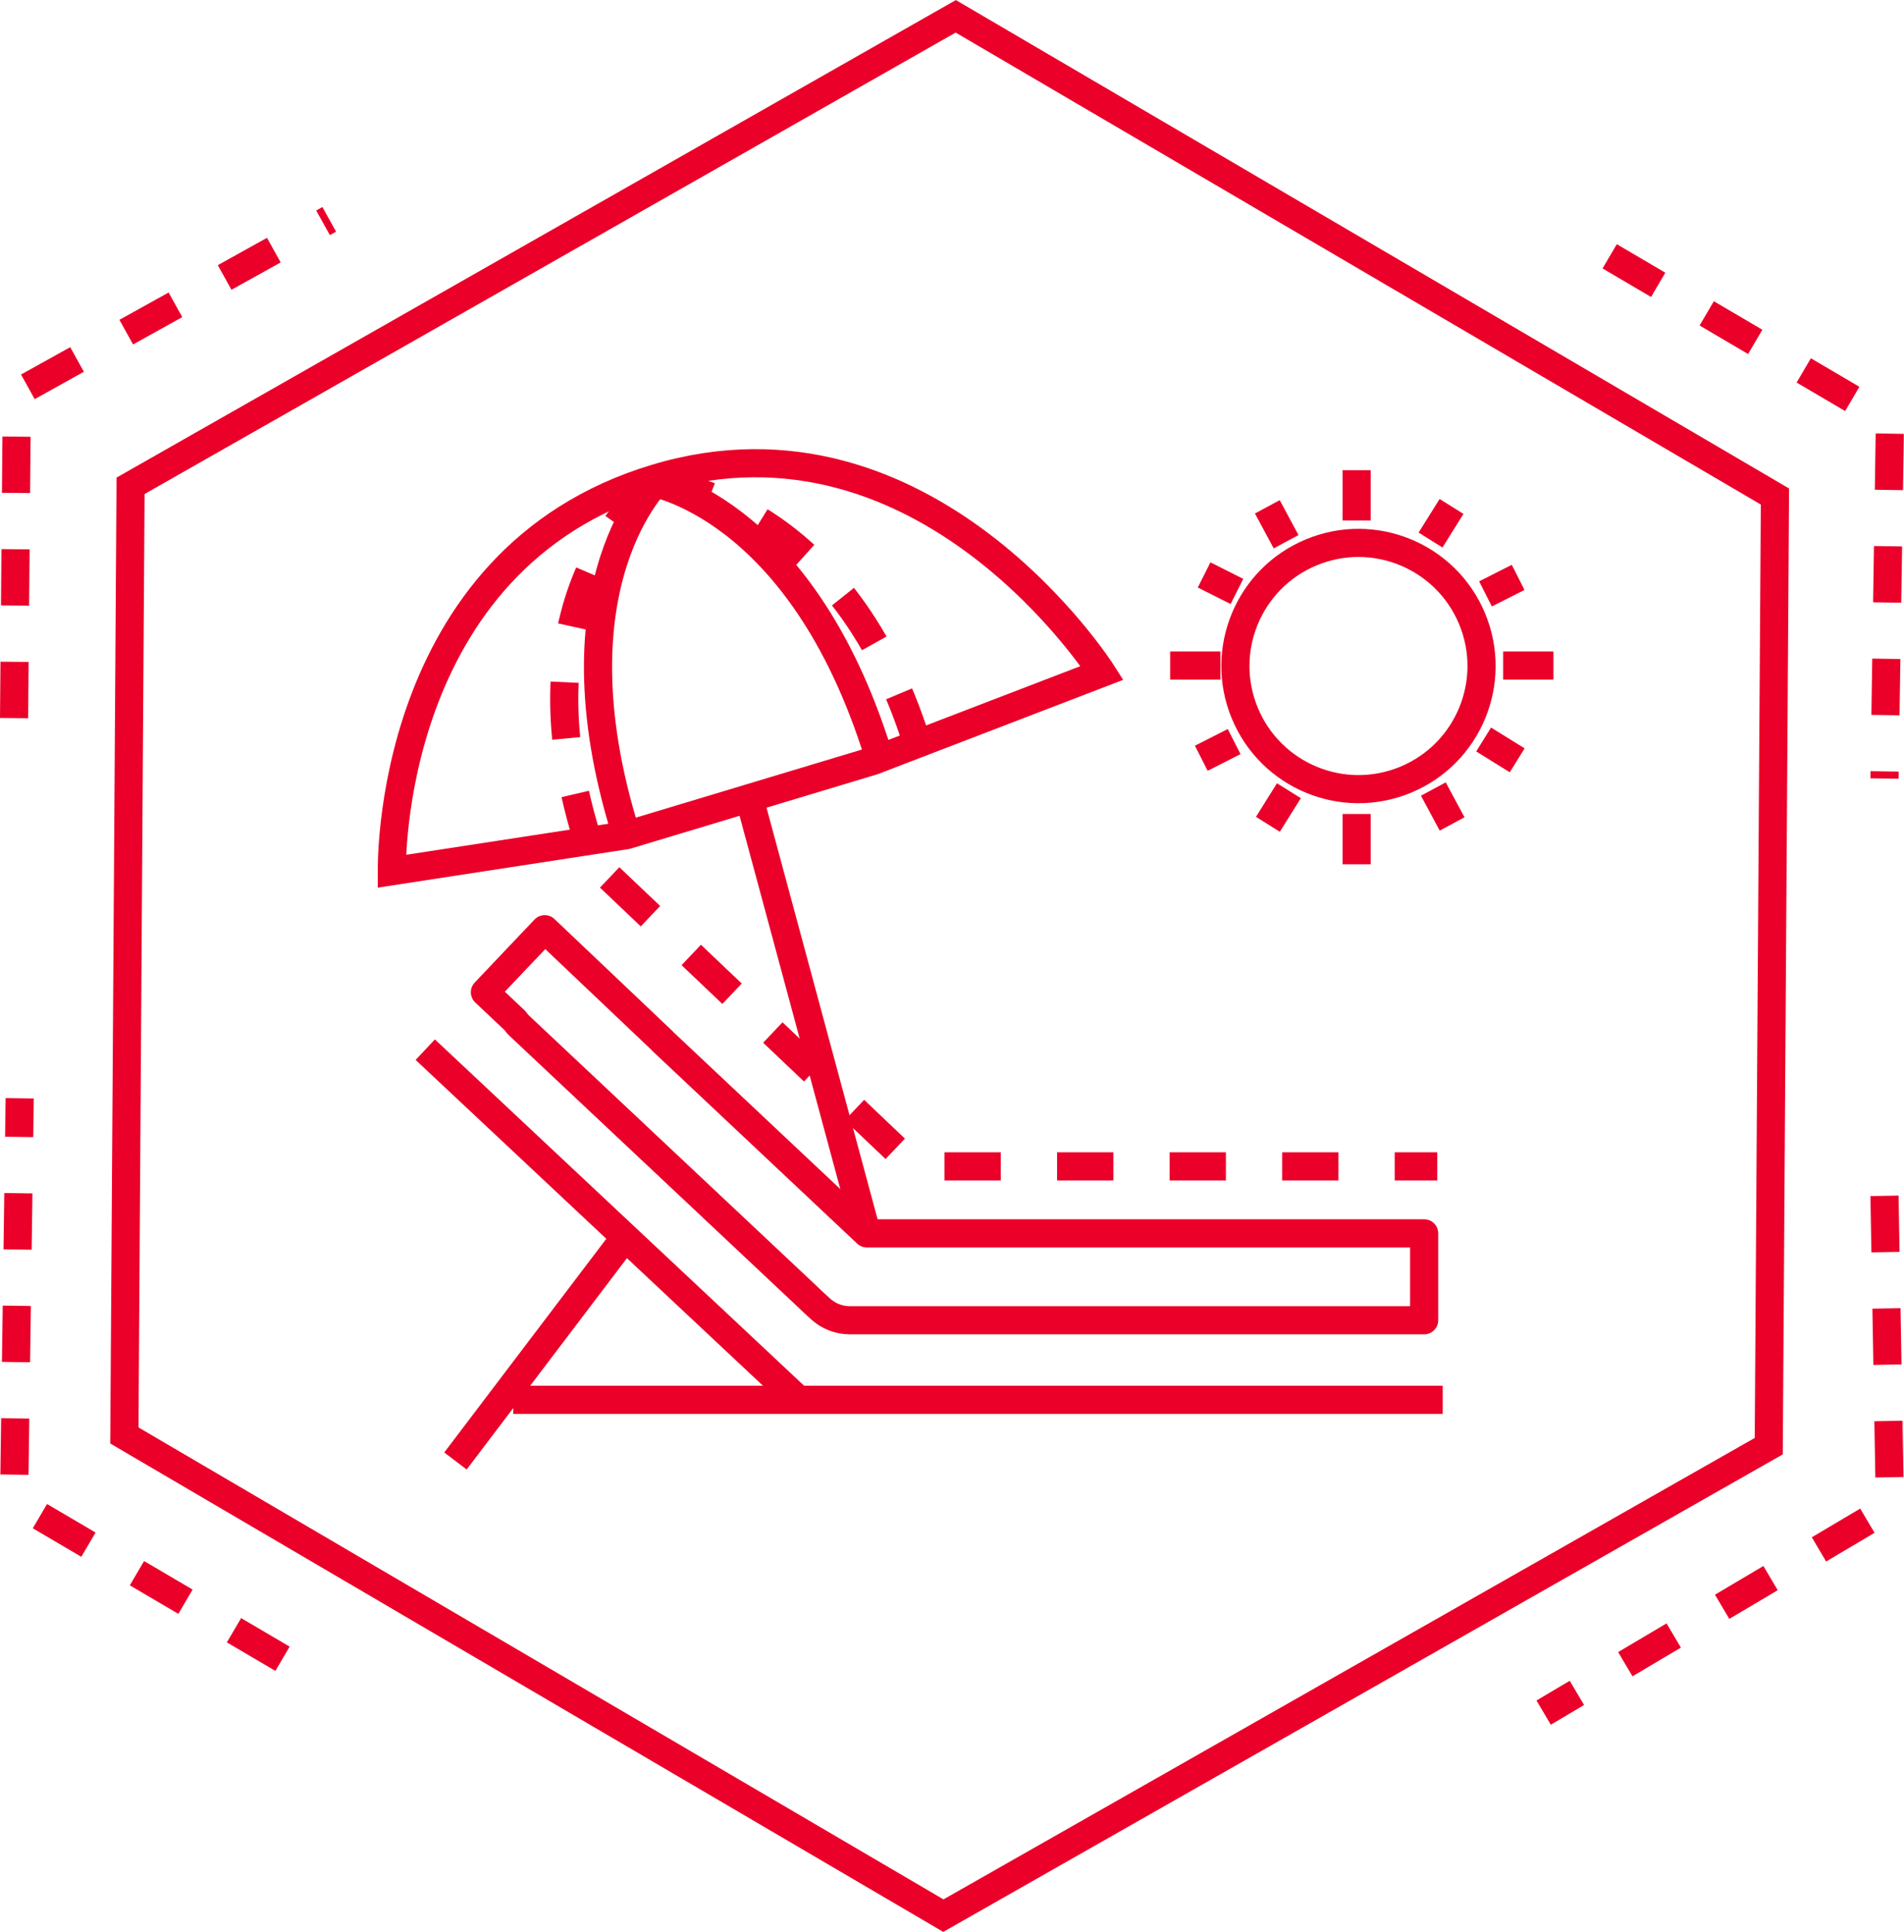<?xml version="1.0" encoding="UTF-8"?> <svg xmlns="http://www.w3.org/2000/svg" id="Layer_2" viewBox="0 0 101.5 102.95"><defs><style>.cls-1{stroke-miterlimit:10;}.cls-1,.cls-2,.cls-3{fill:none;stroke:#ea0029;stroke-width:1.5px;}.cls-2,.cls-3{stroke-linejoin:round;}.cls-3{stroke-dasharray:0 0 3 3;}</style></defs><g id="Empleo"><polygon class="cls-1" points="94.29 77.07 50.29 102.09 6.63 76.5 6.96 25.89 50.95 .87 94.62 26.46 94.29 77.07"></polygon><polyline class="cls-3" points="85.81 13.66 100.75 22.44 100.46 41.49"></polyline><polyline class="cls-3" points="15.06 88.4 .75 79.99 1.05 58.53"></polyline><polyline class="cls-3" points=".75 38.27 .9 20.94 17.55 11.69"></polyline><polyline class="cls-3" points="100.46 63.73 100.75 80.33 82.29 91.27"></polyline><circle class="cls-1" cx="72.42" cy="35.49" r="6.56" transform="translate(-8.07 30.42) rotate(-22.5)"></circle><line class="cls-1" x1="77.38" y1="26.99" x2="76.26" y2="28.78"></line><line class="cls-1" x1="72.32" y1="25.06" x2="72.32" y2="27.74"></line><line class="cls-1" x1="72.32" y1="43.38" x2="72.32" y2="46.06"></line><line class="cls-1" x1="80.93" y1="30.77" x2="79.19" y2="31.65"></line><line class="cls-1" x1="65.79" y1="39.52" x2="64.04" y2="40.41"></line><line class="cls-1" x1="64.19" y1="30.64" x2="65.94" y2="31.52"></line><line class="cls-1" x1="80.88" y1="40.52" x2="79.09" y2="39.41"></line><line class="cls-1" x1="67.59" y1="43.93" x2="68.71" y2="42.14"></line><line class="cls-1" x1="67.56" y1="27.01" x2="68.56" y2="28.87"></line><line class="cls-1" x1="77.41" y1="43.91" x2="76.41" y2="42.05"></line><line class="cls-1" x1="82.81" y1="35.47" x2="80.13" y2="35.47"></line><line class="cls-1" x1="65.06" y1="35.47" x2="62.38" y2="35.47"></line><line class="cls-1" x1="39.95" y1="42.54" x2="46.21" y2="65.73"></line><line class="cls-1" x1="22.67" y1="55.94" x2="42.58" y2="74.61"></line><line class="cls-1" x1="27.36" y1="74.6" x2="76.91" y2="74.6"></line><path class="cls-1" d="m35.18,25.48s-6,5.52-1.82,18.92"></path><path class="cls-3" d="m34.93,25.75s-7.8,5.57-3.62,18.97"></path><path class="cls-1" d="m34.57,25.67s8.07,1.14,12.25,14.54"></path><path class="cls-3" d="m34.93,25.75s9.79.49,13.97,13.89"></path><path class="cls-1" d="m20.89,46.43l12.5-1.92,13.15-3.96,12.21-4.69s-9.35-14.72-23.79-10.37c-14.44,4.34-14.07,20.93-14.07,20.93Z"></path><path class="cls-2" d="m71.62,65.73h-25.41l-10.9-10.25h.01s-6.28-5.96-6.28-5.96l-3.19,3.36,1.6,1.51c.08.11.16.21.26.3l15.15,14.24h0s.56.53.56.53c0,0-.01-.02-.02-.02l.37.34h0c.41.36.94.58,1.53.58h30.62v-4.63h-4.3Z"></path><line class="cls-1" x1="33.33" y1="65.93" x2="24.28" y2="77.86"></line><polyline class="cls-3" points="32.5 46.76 48.71 62.16 76.62 62.16"></polyline></g></svg> 